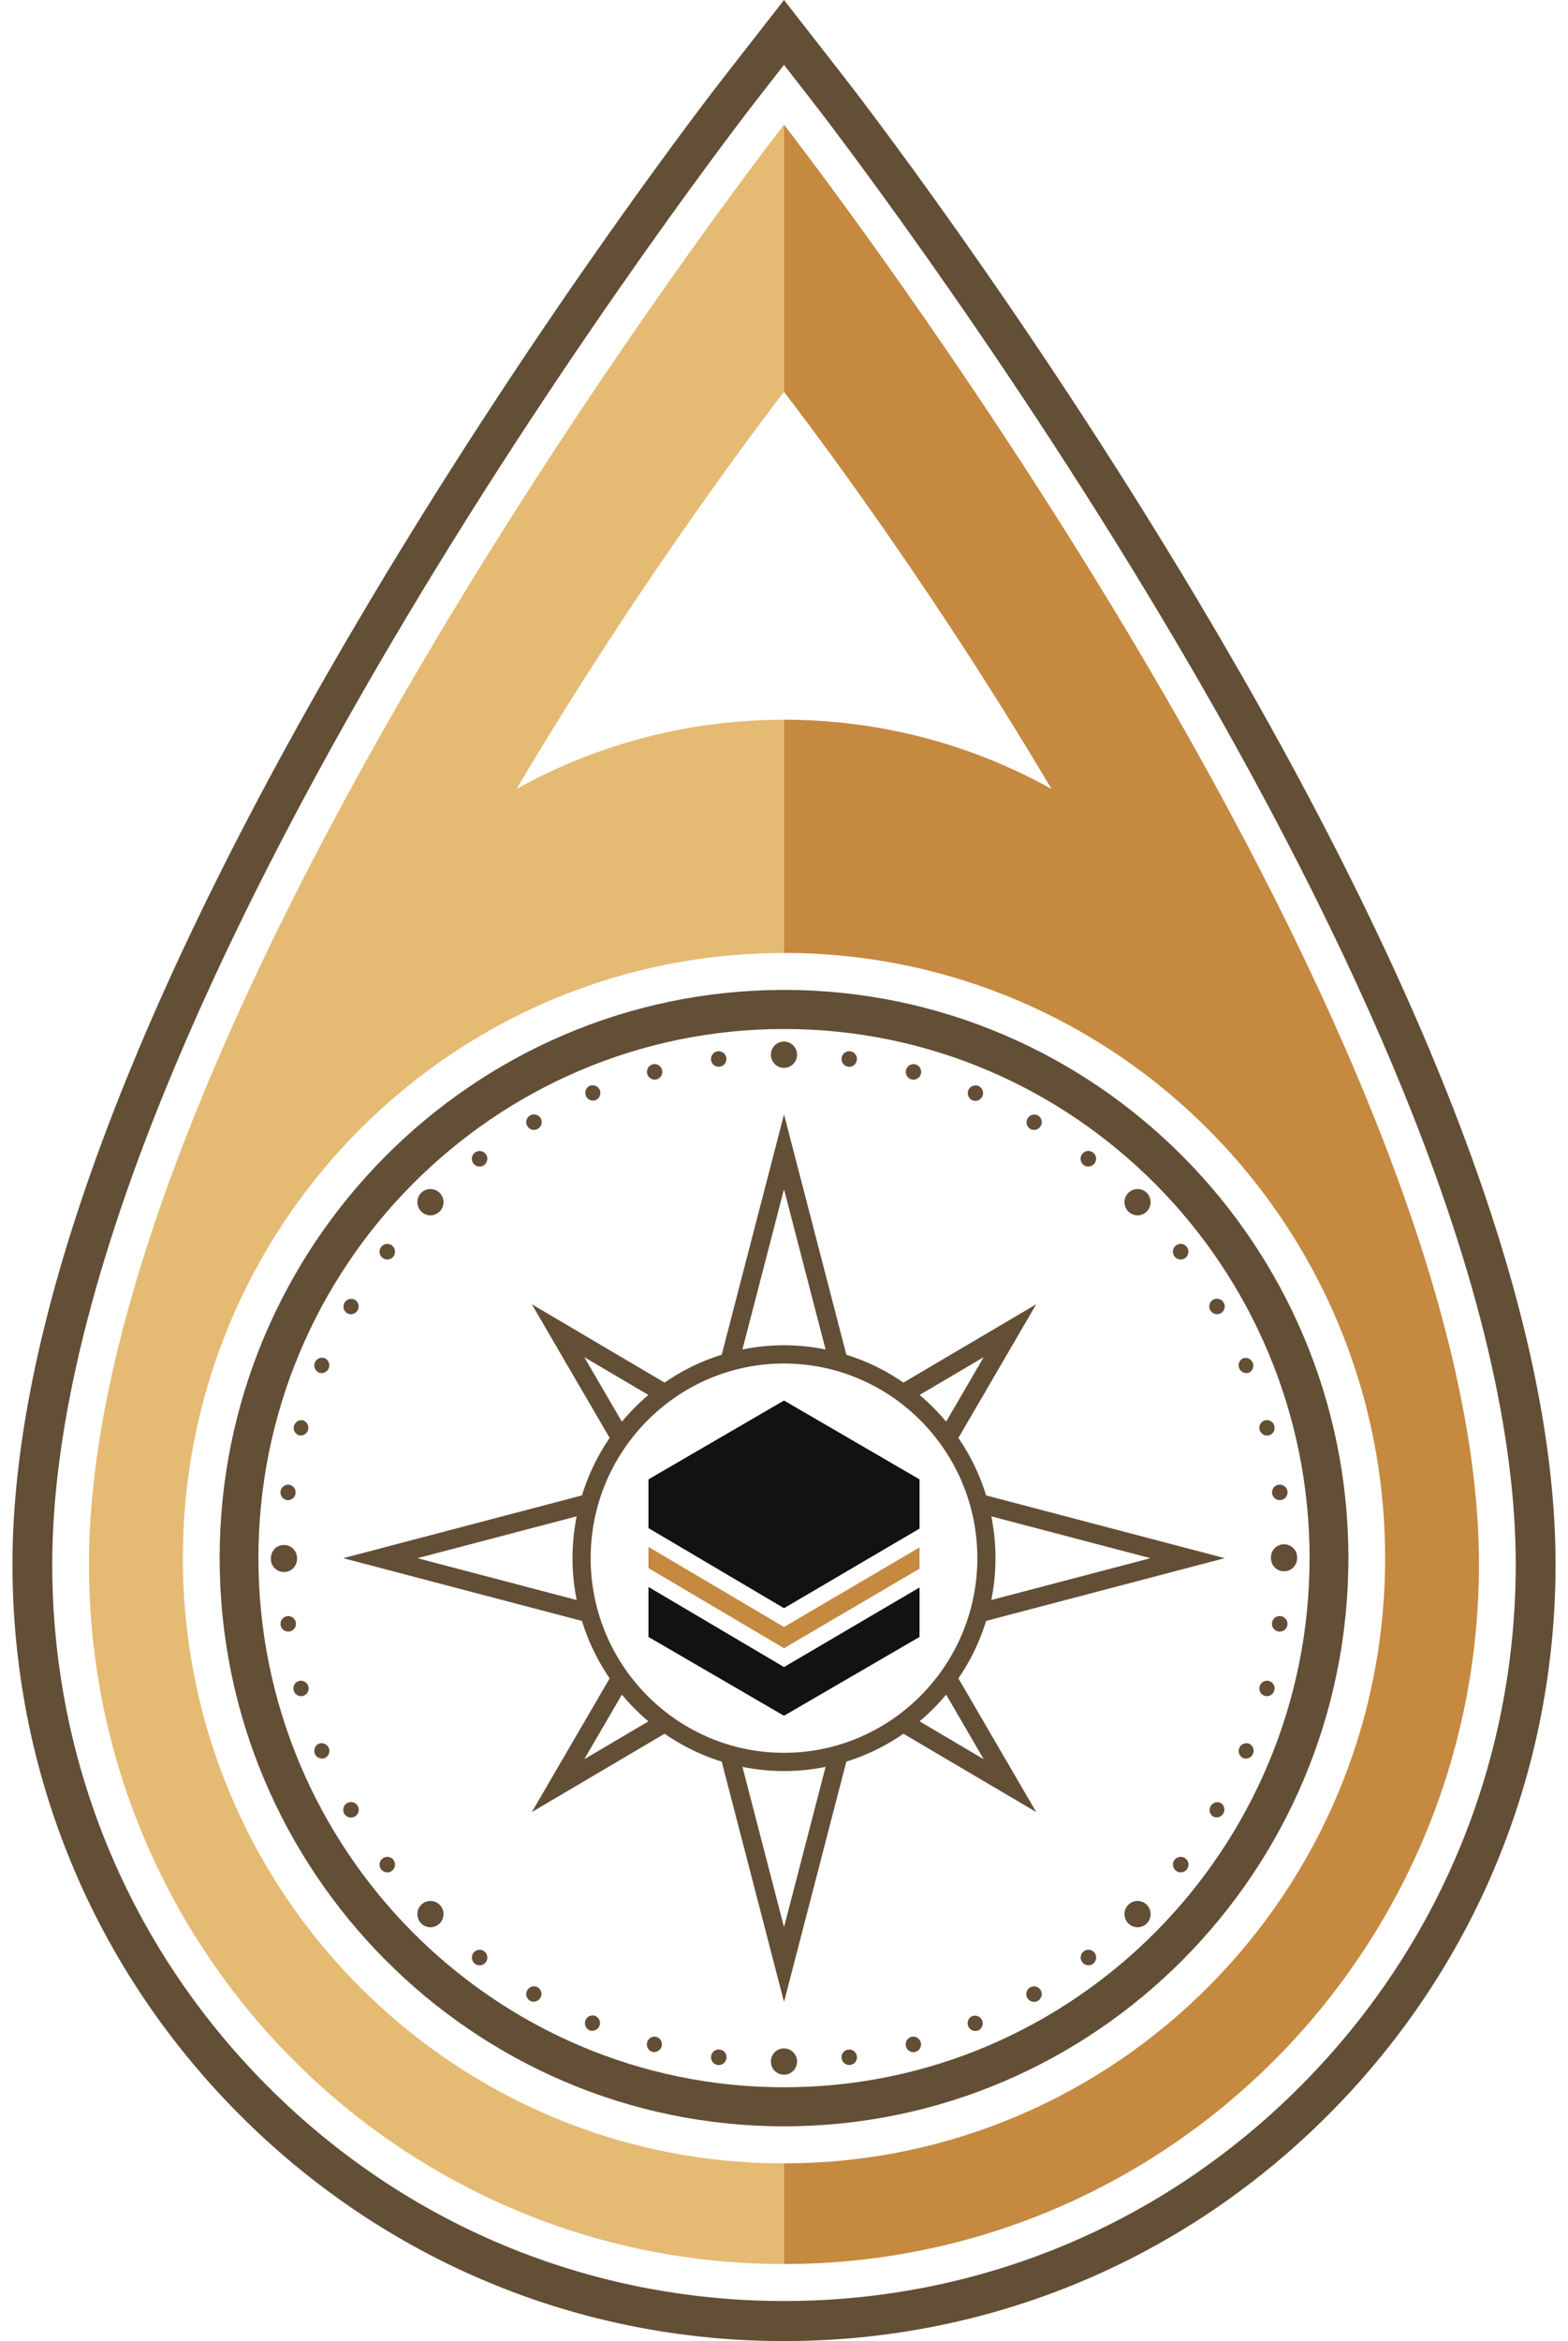 <svg width="63" height="94" viewBox="0 0 63 94" fill="none" xmlns="http://www.w3.org/2000/svg">
    <g clip-path="url(#o2g0n5hrja)">
        <path d="M55.652 62.562c0-13.42-10.814-24.299-24.151-24.299v-9.365c3.897 0 7.56 1.008 10.745 2.779-5.327-8.997-10.745-15.94-10.745-15.94V5.01S59.423 40.78 59.423 62.812c0 15.515-12.5 28.093-27.922 28.093v-4.042c13.339 0 24.151-10.88 24.151-24.301z" fill="#C58940"/>
        <path d="M3.575 62.811c0-22.03 27.924-57.8 27.924-57.8v10.727s-5.42 6.944-10.745 15.94A22.08 22.08 0 0 1 31.499 28.9v9.366c-13.339 0-24.151 10.88-24.151 24.298 0 13.42 10.814 24.301 24.151 24.301v4.042c-15.423 0-27.924-12.577-27.924-28.095z" fill="#E5BA73"/>
        <path d="M9.58 84.864C15.434 90.754 23.22 94 31.5 94c8.281 0 16.064-3.245 21.918-9.136C59.275 78.972 62.5 71.14 62.5 62.81c0-9.706-4.846-22.745-14.402-38.754-7-11.727-13.89-20.585-14.179-20.956l-2.418-3.1-2.418 3.1c-.29.37-7.18 9.229-14.18 20.956C5.345 40.066.501 53.105.501 62.81c0 8.332 3.225 16.163 9.079 22.054l-.002-.001zm6.693-59.981c6.949-11.641 13.995-20.7 14.066-20.79l1.16-1.49 1.16 1.49c.071.09 7.12 9.149 14.067 20.79 4.092 6.857 7.355 13.26 9.7 19.039C59.396 51.236 60.9 57.59 60.9 62.809c0 7.902-3.058 15.33-8.612 20.916-5.552 5.59-12.934 8.666-20.786 8.666-7.852 0-15.236-3.076-20.79-8.664C5.159 78.14 2.099 70.71 2.099 62.81c0-5.217 1.506-11.573 4.474-18.887 2.346-5.778 5.607-12.184 9.7-19.04v-.001z" fill="#634E36"/>
        <path d="M31.5 82.248a.526.526 0 0 0-.526.528c0 .292.235.528.525.528.29 0 .525-.236.525-.528a.526.526 0 0 0-.525-.528zM33.814 82.644a.31.31 0 1 1 .615-.08.31.31 0 1 1-.615.08zM36.4 82.168a.312.312 0 0 1 .22-.383.312.312 0 0 1 .16.603.31.31 0 0 1-.38-.22zM38.903 81.357a.312.312 0 0 1 .167-.407.312.312 0 0 1 .237.576.309.309 0 0 1-.404-.169zM41.277 80.224a.31.31 0 1 1 .536-.313c.086.15.034.34-.113.427a.31.31 0 0 1-.423-.114zM43.485 78.788a.314.314 0 0 1 .057-.438.309.309 0 0 1 .435.058.313.313 0 0 1-.057.438.31.31 0 0 1-.435-.058zM45.334 77.229a.532.532 0 0 1 0-.747.524.524 0 0 1 .743 0 .532.532 0 0 1 0 .747.524.524 0 0 1-.743 0zM47.25 75.115a.313.313 0 0 1-.057-.438.312.312 0 1 1 .057.438zM48.743 72.939a.312.312 0 0 1 .311-.54.312.312 0 0 1-.31.54zM49.942 70.586a.312.312 0 0 1 .236-.576.312.312 0 0 1 .168.407.309.309 0 0 1-.404.17zM50.825 68.096a.312.312 0 0 1 .16-.603.312.312 0 0 1-.16.603zM51.377 65.51a.312.312 0 0 1 .08-.619.311.311 0 0 1-.08.618zM51.59 63.092a.526.526 0 0 1-.524-.528.526.526 0 1 1 1.05 0 .526.526 0 0 1-.525.528zM51.419 59.612a.31.31 0 0 0-.31.311.31.31 0 0 0 .31.311.31.31 0 0 0 0-.622zM50.986 57.633a.312.312 0 0 1-.16-.603.312.312 0 0 1 .16.603zM50.18 55.115a.312.312 0 0 1-.237-.576.312.312 0 0 1 .237.576zM49.054 52.726a.31.31 0 0 1-.424-.113.31.31 0 1 1 .536-.313.314.314 0 0 1-.112.426zM47.627 50.505a.309.309 0 0 1-.436-.058.313.313 0 0 1 .058-.438.31.31 0 0 1 .435.058.314.314 0 0 1-.057.438zM46.077 48.644a.524.524 0 0 1-.743 0 .532.532 0 0 1 0-.747.524.524 0 0 1 .743 0 .532.532 0 0 1 0 .747zM43.975 46.716a.312.312 0 1 1-.057-.438c.136.105.162.3.057.438zM41.813 45.214a.308.308 0 0 1-.424.113.312.312 0 0 1 .311-.54.312.312 0 0 1 .113.427zM39.475 44.008a.309.309 0 0 1-.405.17.312.312 0 0 1 .237-.577.312.312 0 0 1 .168.407zM37 43.12a.31.31 0 0 1-.38.22.312.312 0 0 1 .16-.603.312.312 0 0 1 .22.382zM34.121 42.21a.31.31 0 0 0-.309.312.31.31 0 0 0 .31.311c.17 0 .309-.14.309-.311a.31.31 0 0 0-.31-.311zM31.5 41.821a.526.526 0 0 0-.526.528c0 .292.235.528.525.528.29 0 .525-.236.525-.528a.526.526 0 0 0-.525-.528zM29.184 42.482a.31.31 0 1 1-.615.08.31.31 0 1 1 .615-.08zM26.6 42.958a.312.312 0 0 1-.22.382.312.312 0 0 1-.16-.603.31.31 0 0 1 .38.22zM24.098 43.768a.312.312 0 0 1-.168.407.312.312 0 0 1-.237-.576c.158-.065.34.01.405.17zM21.723 44.9a.31.31 0 1 1-.536.313.31.31 0 1 1 .536-.313zM19.515 46.337a.314.314 0 0 1-.057.438.31.31 0 0 1-.435-.057.314.314 0 0 1 .057-.438.31.31 0 0 1 .435.057zM17.666 47.897a.532.532 0 0 1 0 .747.524.524 0 0 1-.743 0 .532.532 0 0 1 0-.747.524.524 0 0 1 .743 0zM15.75 50.01c.135.106.162.3.057.439a.309.309 0 0 1-.435.057.313.313 0 0 1-.058-.438.309.309 0 0 1 .436-.057zM14.255 52.187a.312.312 0 0 1 .113.426.308.308 0 0 1-.424.113.312.312 0 0 1 .311-.54zM13.056 54.539a.312.312 0 0 1-.236.576.312.312 0 0 1-.168-.407.309.309 0 0 1 .405-.169zM12.175 57.03a.312.312 0 0 1-.16.602.312.312 0 0 1 .16-.602zM11.621 59.616a.312.312 0 0 1-.08.618.311.311 0 0 1 .08-.618zM11.41 62.034c.29 0 .524.236.524.528a.526.526 0 1 1-1.05 0c0-.292.235-.528.525-.528zM11.541 64.893a.31.31 0 0 1 .348.269.31.31 0 1 1-.615.08.311.311 0 0 1 .267-.349zM12.014 67.493a.312.312 0 0 1 .16.603.312.312 0 0 1-.16-.603zM12.82 70.01a.312.312 0 0 1 .237.576.309.309 0 0 1-.405-.169.312.312 0 0 1 .168-.407zM13.946 72.399a.31.31 0 0 1 .424.113.31.31 0 1 1-.536.313.314.314 0 0 1 .112-.426zM15.372 74.621a.309.309 0 0 1 .435.058.313.313 0 0 1-.057.438.31.31 0 0 1-.436-.058.314.314 0 0 1 .058-.438zM16.923 76.482a.524.524 0 0 1 .743 0 .532.532 0 0 1 0 .747.524.524 0 0 1-.743 0 .532.532 0 0 1 0-.747zM19.025 78.41a.309.309 0 0 1 .435-.058c.135.106.162.3.057.438a.309.309 0 0 1-.435.057.313.313 0 0 1-.057-.437zM21.187 79.911c.086-.15.275-.2.424-.113a.312.312 0 0 1-.311.54.312.312 0 0 1-.113-.427zM23.525 81.117a.309.309 0 0 1 .405-.169.312.312 0 0 1-.237.576.312.312 0 0 1-.168-.407zM26 82.006a.31.31 0 0 1 .38-.22.312.312 0 0 1-.16.602.312.312 0 0 1-.22-.382zM28.571 82.563a.311.311 0 0 1 .348-.269.311.311 0 0 1-.08.619.312.312 0 0 1-.268-.35z" fill="#634E36"/>
        <path d="M31.501 85.376c12.503 0 22.676-10.235 22.676-22.815 0-12.579-10.173-22.814-22.676-22.814-12.503 0-22.676 10.235-22.676 22.815 0 12.58 10.173 22.814 22.676 22.814zm0-44.06c11.644 0 21.116 9.532 21.116 21.245 0 11.714-9.472 21.248-21.116 21.248s-21.118-9.53-21.118-21.247c0-11.718 9.472-21.246 21.118-21.246z" fill="#634E36"/>
        <path d="M26.054 62.112v.85L31.5 66.18l5.445-3.195v-.853L31.5 65.327l-5.445-3.215z" fill="#C58940"/>
        <path d="m31.5 66.936-5.446-3.217v2.007l5.445 3.165 5.447-3.165V63.74L31.5 66.936z" fill="#131212"/>
        <path d="m31.501 64.572 5.445-3.196V59.4L31.5 56.234 26.054 59.4v1.956l5.447 3.217z" fill="#131212"/>
        <path d="m23.382 60.044-9.59 2.52 9.59 2.52c.256.829.634 1.606 1.113 2.307l-3.127 5.367 5.335-3.145a8.467 8.467 0 0 0 2.294 1.12l2.504 9.649 2.504-9.65a8.411 8.411 0 0 0 2.294-1.119l5.335 3.145-3.127-5.367c.48-.7.857-1.476 1.113-2.308l9.59-2.52-9.59-2.519a8.51 8.51 0 0 0-1.113-2.308l3.127-5.367-5.335 3.146a8.44 8.44 0 0 0-2.294-1.12l-2.504-9.65-2.504 9.65a8.386 8.386 0 0 0-2.294 1.12l-5.335-3.146 3.127 5.367a8.539 8.539 0 0 0-1.113 2.309zm-.212 4.2-6.396-1.68 6.396-1.68a8.56 8.56 0 0 0 0 3.36zm16.66-3.36 6.396 1.68-6.396 1.68a8.574 8.574 0 0 0 0-3.36zm-16.353 9.75 1.51-2.592c.323.388.68.75 1.067 1.074l-2.577 1.519zm8.024 6.745-1.67-6.435a8.404 8.404 0 0 0 3.34 0l-1.67 6.435zm8.022-6.744-2.575-1.52a8.553 8.553 0 0 0 1.067-1.073l1.508 2.593zm0-16.142-1.508 2.59a8.824 8.824 0 0 0-1.067-1.073l2.575-1.517zM31.5 47.749l1.67 6.435a8.39 8.39 0 0 0-3.34 0l1.67-6.435zm0 7c4.283 0 7.768 3.504 7.768 7.815 0 4.31-3.485 7.815-7.768 7.815-4.283 0-7.768-3.506-7.768-7.815 0-4.31 3.485-7.816 7.768-7.816zm-8.024-.256 2.577 1.517a8.704 8.704 0 0 0-1.067 1.074l-1.51-2.591z" fill="#634E36"/>
    </g>
    <defs>
        <clipPath id="o2g0n5hrja">
            <path fill="#fff" transform="rotate(180 31.25 47)" d="M0 0h62v94H0z"/>
        </clipPath>
    </defs>
</svg>
